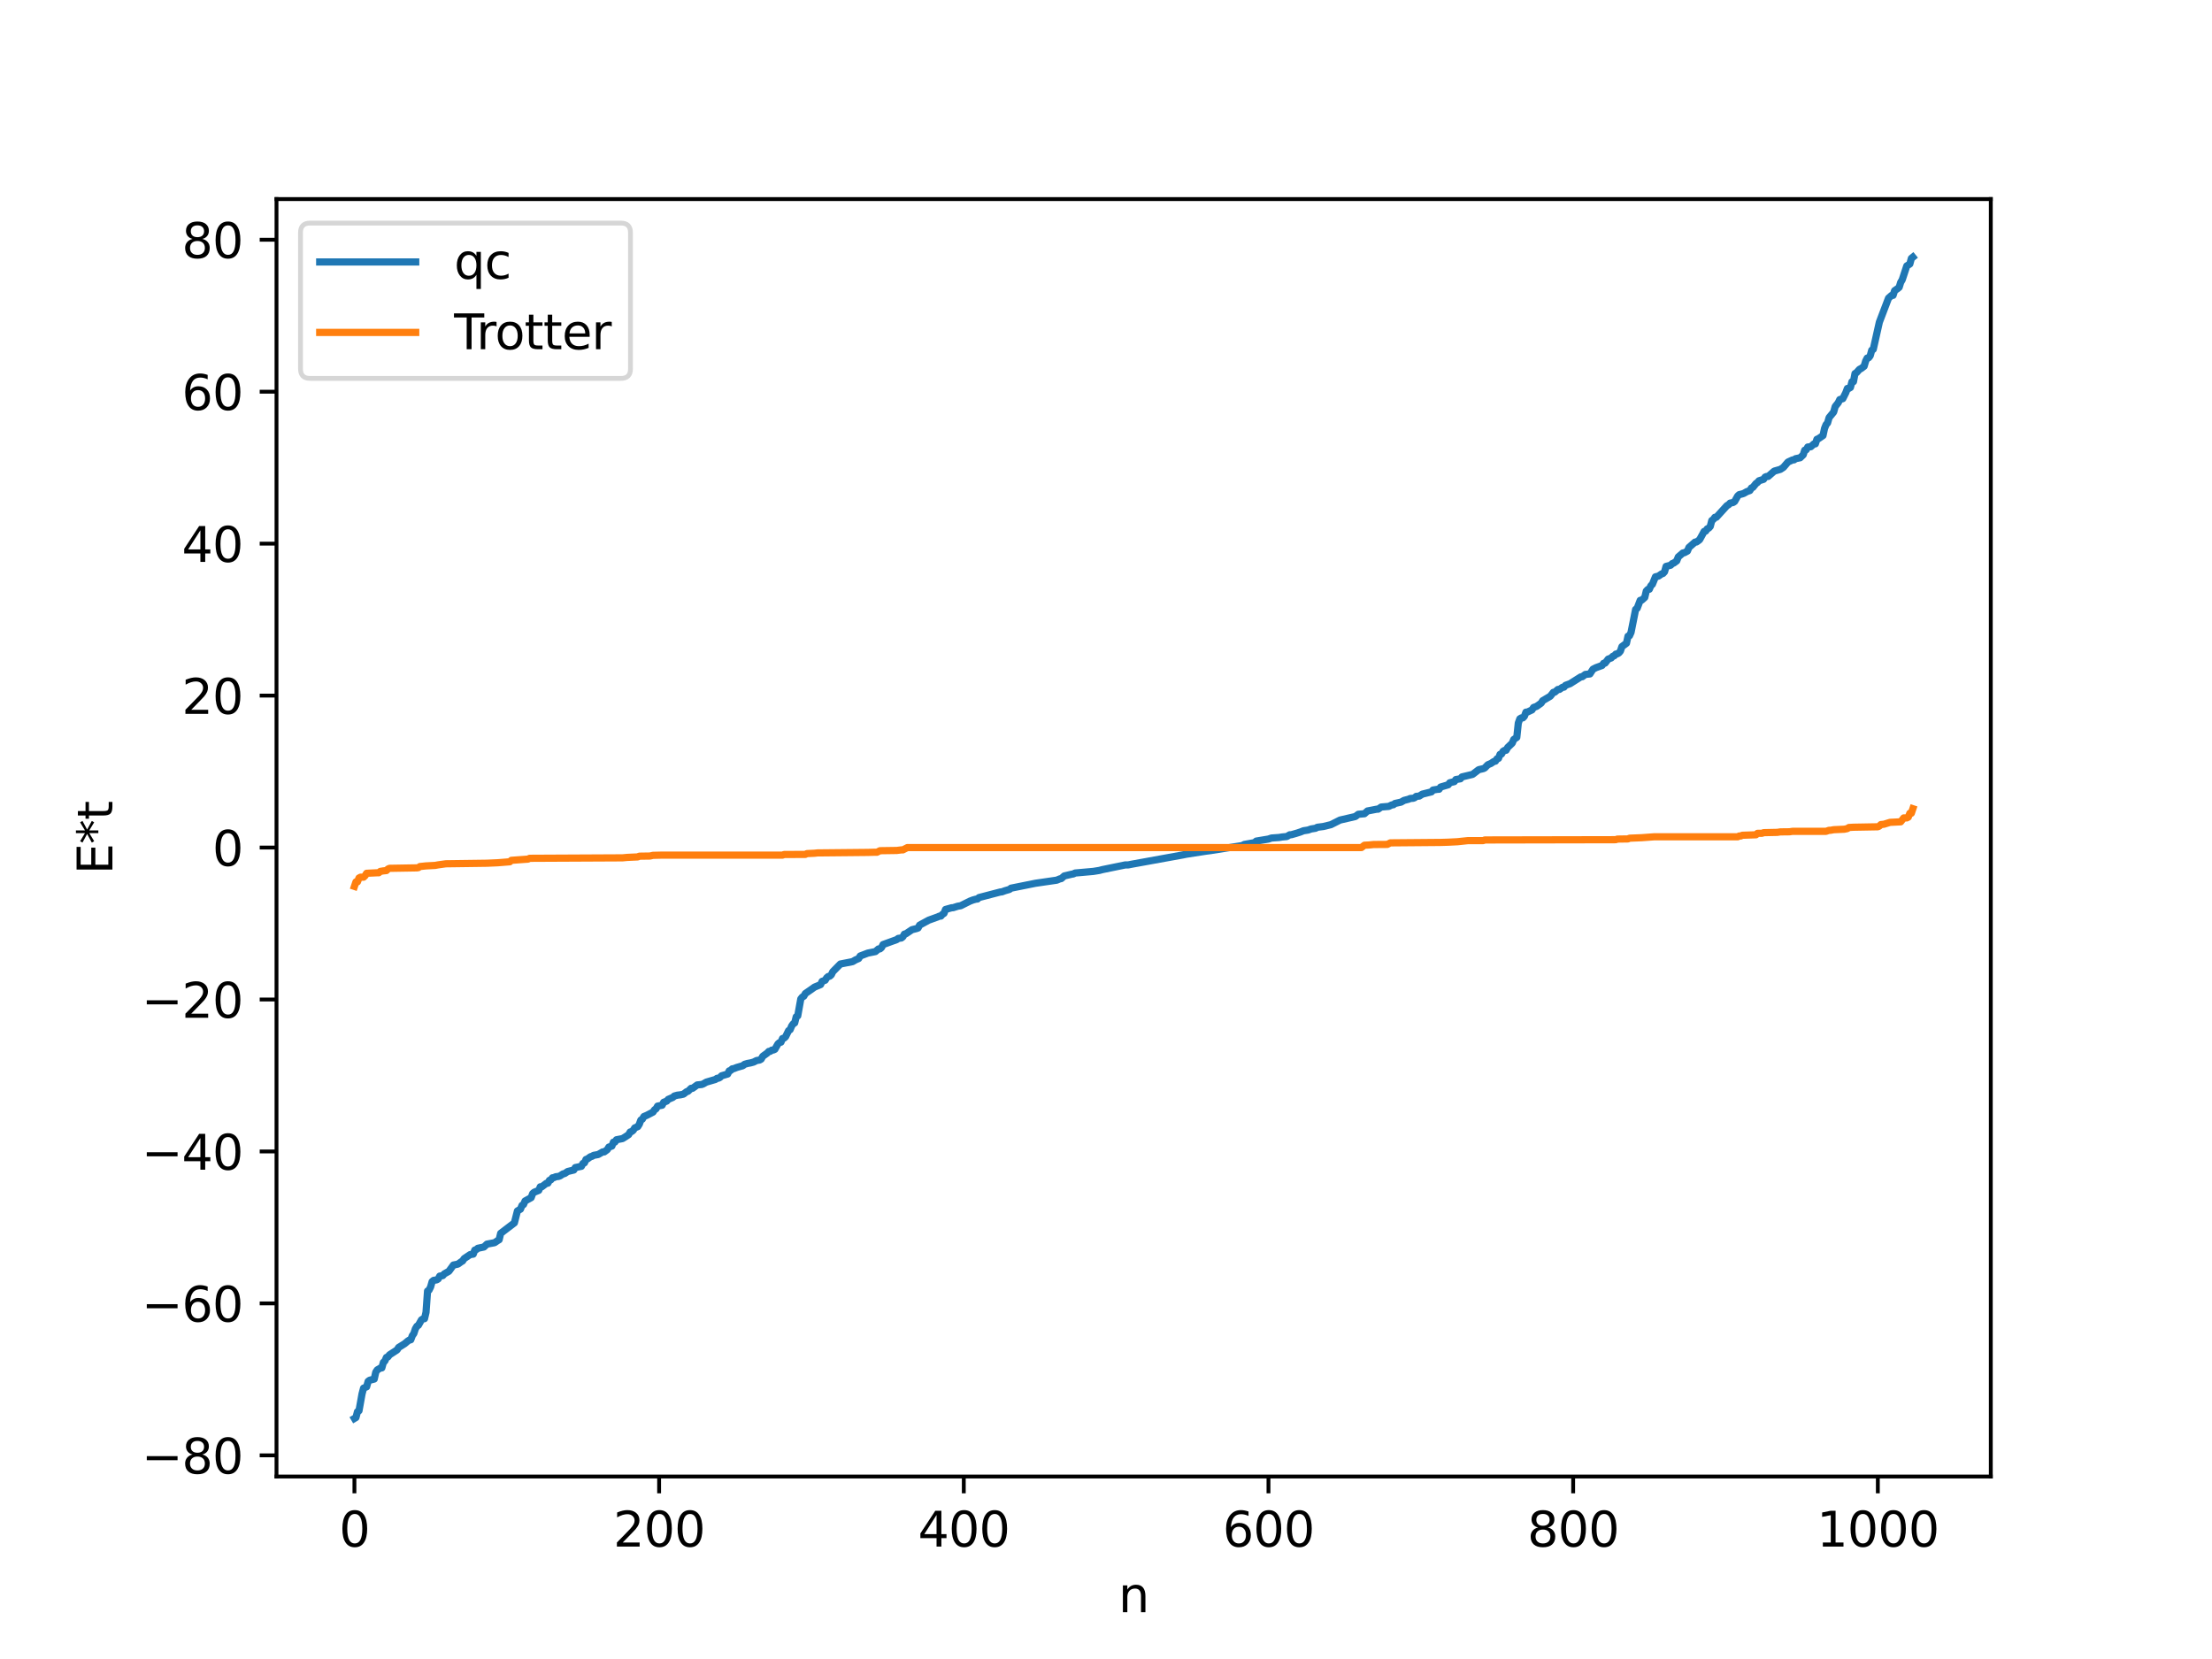 <?xml version="1.0" encoding="utf-8" standalone="no"?>
<!DOCTYPE svg PUBLIC "-//W3C//DTD SVG 1.1//EN"
  "http://www.w3.org/Graphics/SVG/1.1/DTD/svg11.dtd">
<svg xmlns:xlink="http://www.w3.org/1999/xlink" width="460.8pt" height="345.6pt" viewBox="0 0 460.8 345.6" xmlns="http://www.w3.org/2000/svg" version="1.1">
 <defs>
  <style type="text/css">*{stroke-linejoin: round; stroke-linecap: butt}</style>
 </defs>
 <g id="figure_1">
  <g id="patch_1">
   <path d="M 0 345.6 
L 460.8 345.6 
L 460.8 0 
L 0 0 
z
" style="fill: #ffffff"/>
  </g>
  <g id="axes_1">
   <g id="patch_2">
    <path d="M 57.6 307.584 
L 414.72 307.584 
L 414.72 41.472 
L 57.6 41.472 
z
" style="fill: #ffffff"/>
   </g>
   <g id="matplotlib.axis_1">
    <g id="xtick_1">
     <g id="line2d_1">
      <defs>
       <path id="m5a1906e839" d="M 0 0 
L 0 3.5 
" style="stroke: #000000; stroke-width: 0.8"/>
      </defs>
      <g>
       <use xlink:href="#m5a1906e839" x="73.833" y="307.584" style="stroke: #000000; stroke-width: 0.8"/>
      </g>
     </g>
     <g id="text_1">
      <!-- 0 -->
      <g transform="translate(70.651 322.182) scale(0.1 -0.1)">
       <defs>
        <path id="DejaVuSans-30" d="M 2034 4250 
Q 1547 4250 1301 3770 
Q 1056 3291 1056 2328 
Q 1056 1369 1301 889 
Q 1547 409 2034 409 
Q 2525 409 2770 889 
Q 3016 1369 3016 2328 
Q 3016 3291 2770 3770 
Q 2525 4250 2034 4250 
z
M 2034 4750 
Q 2819 4750 3233 4129 
Q 3647 3509 3647 2328 
Q 3647 1150 3233 529 
Q 2819 -91 2034 -91 
Q 1250 -91 836 529 
Q 422 1150 422 2328 
Q 422 3509 836 4129 
Q 1250 4750 2034 4750 
z
" transform="scale(0.016)"/>
       </defs>
       <use xlink:href="#DejaVuSans-30"/>
      </g>
     </g>
    </g>
    <g id="xtick_2">
     <g id="line2d_2">
      <g>
       <use xlink:href="#m5a1906e839" x="137.304" y="307.584" style="stroke: #000000; stroke-width: 0.8"/>
      </g>
     </g>
     <g id="text_2">
      <!-- 200 -->
      <g transform="translate(127.76 322.182) scale(0.1 -0.1)">
       <defs>
        <path id="DejaVuSans-32" d="M 1228 531 
L 3431 531 
L 3431 0 
L 469 0 
L 469 531 
Q 828 903 1448 1529 
Q 2069 2156 2228 2338 
Q 2531 2678 2651 2914 
Q 2772 3150 2772 3378 
Q 2772 3750 2511 3984 
Q 2250 4219 1831 4219 
Q 1534 4219 1204 4116 
Q 875 4013 500 3803 
L 500 4441 
Q 881 4594 1212 4672 
Q 1544 4750 1819 4750 
Q 2544 4750 2975 4387 
Q 3406 4025 3406 3419 
Q 3406 3131 3298 2873 
Q 3191 2616 2906 2266 
Q 2828 2175 2409 1742 
Q 1991 1309 1228 531 
z
" transform="scale(0.016)"/>
       </defs>
       <use xlink:href="#DejaVuSans-32"/>
       <use xlink:href="#DejaVuSans-30" x="63.623"/>
       <use xlink:href="#DejaVuSans-30" x="127.246"/>
      </g>
     </g>
    </g>
    <g id="xtick_3">
     <g id="line2d_3">
      <g>
       <use xlink:href="#m5a1906e839" x="200.775" y="307.584" style="stroke: #000000; stroke-width: 0.8"/>
      </g>
     </g>
     <g id="text_3">
      <!-- 400 -->
      <g transform="translate(191.231 322.182) scale(0.1 -0.1)">
       <defs>
        <path id="DejaVuSans-34" d="M 2419 4116 
L 825 1625 
L 2419 1625 
L 2419 4116 
z
M 2253 4666 
L 3047 4666 
L 3047 1625 
L 3713 1625 
L 3713 1100 
L 3047 1100 
L 3047 0 
L 2419 0 
L 2419 1100 
L 313 1100 
L 313 1709 
L 2253 4666 
z
" transform="scale(0.016)"/>
       </defs>
       <use xlink:href="#DejaVuSans-34"/>
       <use xlink:href="#DejaVuSans-30" x="63.623"/>
       <use xlink:href="#DejaVuSans-30" x="127.246"/>
      </g>
     </g>
    </g>
    <g id="xtick_4">
     <g id="line2d_4">
      <g>
       <use xlink:href="#m5a1906e839" x="264.246" y="307.584" style="stroke: #000000; stroke-width: 0.8"/>
      </g>
     </g>
     <g id="text_4">
      <!-- 600 -->
      <g transform="translate(254.702 322.182) scale(0.1 -0.1)">
       <defs>
        <path id="DejaVuSans-36" d="M 2113 2584 
Q 1688 2584 1439 2293 
Q 1191 2003 1191 1497 
Q 1191 994 1439 701 
Q 1688 409 2113 409 
Q 2538 409 2786 701 
Q 3034 994 3034 1497 
Q 3034 2003 2786 2293 
Q 2538 2584 2113 2584 
z
M 3366 4563 
L 3366 3988 
Q 3128 4100 2886 4159 
Q 2644 4219 2406 4219 
Q 1781 4219 1451 3797 
Q 1122 3375 1075 2522 
Q 1259 2794 1537 2939 
Q 1816 3084 2150 3084 
Q 2853 3084 3261 2657 
Q 3669 2231 3669 1497 
Q 3669 778 3244 343 
Q 2819 -91 2113 -91 
Q 1303 -91 875 529 
Q 447 1150 447 2328 
Q 447 3434 972 4092 
Q 1497 4750 2381 4750 
Q 2619 4750 2861 4703 
Q 3103 4656 3366 4563 
z
" transform="scale(0.016)"/>
       </defs>
       <use xlink:href="#DejaVuSans-36"/>
       <use xlink:href="#DejaVuSans-30" x="63.623"/>
       <use xlink:href="#DejaVuSans-30" x="127.246"/>
      </g>
     </g>
    </g>
    <g id="xtick_5">
     <g id="line2d_5">
      <g>
       <use xlink:href="#m5a1906e839" x="327.717" y="307.584" style="stroke: #000000; stroke-width: 0.8"/>
      </g>
     </g>
     <g id="text_5">
      <!-- 800 -->
      <g transform="translate(318.173 322.182) scale(0.1 -0.1)">
       <defs>
        <path id="DejaVuSans-38" d="M 2034 2216 
Q 1584 2216 1326 1975 
Q 1069 1734 1069 1313 
Q 1069 891 1326 650 
Q 1584 409 2034 409 
Q 2484 409 2743 651 
Q 3003 894 3003 1313 
Q 3003 1734 2745 1975 
Q 2488 2216 2034 2216 
z
M 1403 2484 
Q 997 2584 770 2862 
Q 544 3141 544 3541 
Q 544 4100 942 4425 
Q 1341 4750 2034 4750 
Q 2731 4750 3128 4425 
Q 3525 4100 3525 3541 
Q 3525 3141 3298 2862 
Q 3072 2584 2669 2484 
Q 3125 2378 3379 2068 
Q 3634 1759 3634 1313 
Q 3634 634 3220 271 
Q 2806 -91 2034 -91 
Q 1263 -91 848 271 
Q 434 634 434 1313 
Q 434 1759 690 2068 
Q 947 2378 1403 2484 
z
M 1172 3481 
Q 1172 3119 1398 2916 
Q 1625 2713 2034 2713 
Q 2441 2713 2670 2916 
Q 2900 3119 2900 3481 
Q 2900 3844 2670 4047 
Q 2441 4250 2034 4250 
Q 1625 4250 1398 4047 
Q 1172 3844 1172 3481 
z
" transform="scale(0.016)"/>
       </defs>
       <use xlink:href="#DejaVuSans-38"/>
       <use xlink:href="#DejaVuSans-30" x="63.623"/>
       <use xlink:href="#DejaVuSans-30" x="127.246"/>
      </g>
     </g>
    </g>
    <g id="xtick_6">
     <g id="line2d_6">
      <g>
       <use xlink:href="#m5a1906e839" x="391.188" y="307.584" style="stroke: #000000; stroke-width: 0.8"/>
      </g>
     </g>
     <g id="text_6">
      <!-- 1000 -->
      <g transform="translate(378.463 322.182) scale(0.1 -0.1)">
       <defs>
        <path id="DejaVuSans-31" d="M 794 531 
L 1825 531 
L 1825 4091 
L 703 3866 
L 703 4441 
L 1819 4666 
L 2450 4666 
L 2450 531 
L 3481 531 
L 3481 0 
L 794 0 
L 794 531 
z
" transform="scale(0.016)"/>
       </defs>
       <use xlink:href="#DejaVuSans-31"/>
       <use xlink:href="#DejaVuSans-30" x="63.623"/>
       <use xlink:href="#DejaVuSans-30" x="127.246"/>
       <use xlink:href="#DejaVuSans-30" x="190.869"/>
      </g>
     </g>
    </g>
    <g id="text_7">
     <!-- n -->
     <g transform="translate(232.991 335.861) scale(0.1 -0.1)">
      <defs>
       <path id="DejaVuSans-6e" d="M 3513 2113 
L 3513 0 
L 2938 0 
L 2938 2094 
Q 2938 2591 2744 2837 
Q 2550 3084 2163 3084 
Q 1697 3084 1428 2787 
Q 1159 2491 1159 1978 
L 1159 0 
L 581 0 
L 581 3500 
L 1159 3500 
L 1159 2956 
Q 1366 3272 1645 3428 
Q 1925 3584 2291 3584 
Q 2894 3584 3203 3211 
Q 3513 2838 3513 2113 
z
" transform="scale(0.016)"/>
      </defs>
      <use xlink:href="#DejaVuSans-6e"/>
     </g>
    </g>
   </g>
   <g id="matplotlib.axis_2">
    <g id="ytick_1">
     <g id="line2d_7">
      <defs>
       <path id="ma058ee2643" d="M 0 0 
L -3.5 0 
" style="stroke: #000000; stroke-width: 0.8"/>
      </defs>
      <g>
       <use xlink:href="#ma058ee2643" x="57.6" y="303.174" style="stroke: #000000; stroke-width: 0.8"/>
      </g>
     </g>
     <g id="text_8">
      <!-- −80 -->
      <g transform="translate(29.495 306.974) scale(0.1 -0.1)">
       <defs>
        <path id="DejaVuSans-2212" d="M 678 2272 
L 4684 2272 
L 4684 1741 
L 678 1741 
L 678 2272 
z
" transform="scale(0.016)"/>
       </defs>
       <use xlink:href="#DejaVuSans-2212"/>
       <use xlink:href="#DejaVuSans-38" x="83.789"/>
       <use xlink:href="#DejaVuSans-30" x="147.412"/>
      </g>
     </g>
    </g>
    <g id="ytick_2">
     <g id="line2d_8">
      <g>
       <use xlink:href="#ma058ee2643" x="57.6" y="271.521" style="stroke: #000000; stroke-width: 0.8"/>
      </g>
     </g>
     <g id="text_9">
      <!-- −60 -->
      <g transform="translate(29.495 275.32) scale(0.1 -0.1)">
       <use xlink:href="#DejaVuSans-2212"/>
       <use xlink:href="#DejaVuSans-36" x="83.789"/>
       <use xlink:href="#DejaVuSans-30" x="147.412"/>
      </g>
     </g>
    </g>
    <g id="ytick_3">
     <g id="line2d_9">
      <g>
       <use xlink:href="#ma058ee2643" x="57.6" y="239.868" style="stroke: #000000; stroke-width: 0.8"/>
      </g>
     </g>
     <g id="text_10">
      <!-- −40 -->
      <g transform="translate(29.495 243.667) scale(0.1 -0.1)">
       <use xlink:href="#DejaVuSans-2212"/>
       <use xlink:href="#DejaVuSans-34" x="83.789"/>
       <use xlink:href="#DejaVuSans-30" x="147.412"/>
      </g>
     </g>
    </g>
    <g id="ytick_4">
     <g id="line2d_10">
      <g>
       <use xlink:href="#ma058ee2643" x="57.6" y="208.215" style="stroke: #000000; stroke-width: 0.8"/>
      </g>
     </g>
     <g id="text_11">
      <!-- −20 -->
      <g transform="translate(29.495 212.014) scale(0.1 -0.1)">
       <use xlink:href="#DejaVuSans-2212"/>
       <use xlink:href="#DejaVuSans-32" x="83.789"/>
       <use xlink:href="#DejaVuSans-30" x="147.412"/>
      </g>
     </g>
    </g>
    <g id="ytick_5">
     <g id="line2d_11">
      <g>
       <use xlink:href="#ma058ee2643" x="57.6" y="176.562" style="stroke: #000000; stroke-width: 0.8"/>
      </g>
     </g>
     <g id="text_12">
      <!-- 0 -->
      <g transform="translate(44.237 180.361) scale(0.1 -0.1)">
       <use xlink:href="#DejaVuSans-30"/>
      </g>
     </g>
    </g>
    <g id="ytick_6">
     <g id="line2d_12">
      <g>
       <use xlink:href="#ma058ee2643" x="57.6" y="144.908" style="stroke: #000000; stroke-width: 0.8"/>
      </g>
     </g>
     <g id="text_13">
      <!-- 20 -->
      <g transform="translate(37.875 148.708) scale(0.1 -0.1)">
       <use xlink:href="#DejaVuSans-32"/>
       <use xlink:href="#DejaVuSans-30" x="63.623"/>
      </g>
     </g>
    </g>
    <g id="ytick_7">
     <g id="line2d_13">
      <g>
       <use xlink:href="#ma058ee2643" x="57.6" y="113.255" style="stroke: #000000; stroke-width: 0.8"/>
      </g>
     </g>
     <g id="text_14">
      <!-- 40 -->
      <g transform="translate(37.875 117.054) scale(0.1 -0.1)">
       <use xlink:href="#DejaVuSans-34"/>
       <use xlink:href="#DejaVuSans-30" x="63.623"/>
      </g>
     </g>
    </g>
    <g id="ytick_8">
     <g id="line2d_14">
      <g>
       <use xlink:href="#ma058ee2643" x="57.6" y="81.602" style="stroke: #000000; stroke-width: 0.8"/>
      </g>
     </g>
     <g id="text_15">
      <!-- 60 -->
      <g transform="translate(37.875 85.401) scale(0.1 -0.1)">
       <use xlink:href="#DejaVuSans-36"/>
       <use xlink:href="#DejaVuSans-30" x="63.623"/>
      </g>
     </g>
    </g>
    <g id="ytick_9">
     <g id="line2d_15">
      <g>
       <use xlink:href="#ma058ee2643" x="57.6" y="49.949" style="stroke: #000000; stroke-width: 0.8"/>
      </g>
     </g>
     <g id="text_16">
      <!-- 80 -->
      <g transform="translate(37.875 53.748) scale(0.1 -0.1)">
       <use xlink:href="#DejaVuSans-38"/>
       <use xlink:href="#DejaVuSans-30" x="63.623"/>
      </g>
     </g>
    </g>
    <g id="text_17">
     <!-- E*t -->
     <g transform="translate(23.416 182.148) rotate(-90) scale(0.1 -0.1)">
      <defs>
       <path id="DejaVuSans-45" d="M 628 4666 
L 3578 4666 
L 3578 4134 
L 1259 4134 
L 1259 2753 
L 3481 2753 
L 3481 2222 
L 1259 2222 
L 1259 531 
L 3634 531 
L 3634 0 
L 628 0 
L 628 4666 
z
" transform="scale(0.016)"/>
       <path id="DejaVuSans-2a" d="M 3009 3897 
L 1888 3291 
L 3009 2681 
L 2828 2375 
L 1778 3009 
L 1778 1831 
L 1422 1831 
L 1422 3009 
L 372 2375 
L 191 2681 
L 1313 3291 
L 191 3897 
L 372 4206 
L 1422 3572 
L 1422 4750 
L 1778 4750 
L 1778 3572 
L 2828 4206 
L 3009 3897 
z
" transform="scale(0.016)"/>
       <path id="DejaVuSans-74" d="M 1172 4494 
L 1172 3500 
L 2356 3500 
L 2356 3053 
L 1172 3053 
L 1172 1153 
Q 1172 725 1289 603 
Q 1406 481 1766 481 
L 2356 481 
L 2356 0 
L 1766 0 
Q 1100 0 847 248 
Q 594 497 594 1153 
L 594 3053 
L 172 3053 
L 172 3500 
L 594 3500 
L 594 4494 
L 1172 4494 
z
" transform="scale(0.016)"/>
      </defs>
      <use xlink:href="#DejaVuSans-45"/>
      <use xlink:href="#DejaVuSans-2a" x="63.184"/>
      <use xlink:href="#DejaVuSans-74" x="113.184"/>
     </g>
    </g>
   </g>
   <g id="line2d_16">
    <path d="M 73.833 295.488 
L 74.15 295.3 
L 74.467 294.077 
L 74.785 293.889 
L 75.42 290.362 
L 75.737 289.172 
L 76.372 288.902 
L 76.689 287.761 
L 77.006 287.527 
L 77.958 287.283 
L 78.276 285.85 
L 78.593 285.375 
L 79.228 284.996 
L 79.545 284.955 
L 79.862 283.811 
L 80.18 283.522 
L 80.497 282.774 
L 80.815 282.668 
L 81.132 282.242 
L 82.719 281.211 
L 83.036 280.707 
L 84.305 279.914 
L 84.94 279.376 
L 85.258 279.168 
L 85.575 279.097 
L 85.892 278.243 
L 86.21 277.801 
L 86.527 276.823 
L 86.844 276.285 
L 87.162 276.077 
L 87.796 274.951 
L 88.114 274.744 
L 88.431 274.71 
L 88.748 273.377 
L 89.066 268.947 
L 89.383 268.748 
L 89.7 268.102 
L 90.018 266.983 
L 90.335 266.723 
L 90.97 266.619 
L 91.287 266.42 
L 91.605 265.836 
L 92.239 265.733 
L 92.557 265.367 
L 93.509 264.835 
L 94.461 263.528 
L 95.096 263.405 
L 95.413 263.329 
L 96.048 262.865 
L 96.365 262.682 
L 96.682 262.195 
L 97.952 261.349 
L 98.586 261.259 
L 98.904 260.416 
L 99.221 260.314 
L 99.539 260.042 
L 100.808 259.774 
L 101.443 259.174 
L 103.029 258.876 
L 103.664 258.441 
L 103.981 258.258 
L 104.299 256.925 
L 107.155 254.749 
L 107.79 252.258 
L 108.424 251.89 
L 108.742 251.106 
L 109.059 250.93 
L 109.377 250.19 
L 110.646 249.496 
L 110.963 248.642 
L 111.281 248.363 
L 112.233 247.978 
L 112.55 247.232 
L 112.867 247.231 
L 113.82 246.505 
L 114.137 246.474 
L 114.454 245.889 
L 114.772 245.763 
L 115.089 245.354 
L 115.406 245.327 
L 115.724 245.147 
L 116.358 245.068 
L 116.676 244.95 
L 117.31 244.532 
L 117.628 244.478 
L 118.262 244.043 
L 119.532 243.736 
L 119.849 243.223 
L 121.119 242.963 
L 121.436 242.365 
L 121.753 242.244 
L 122.071 241.535 
L 122.388 241.422 
L 123.023 240.959 
L 123.34 240.882 
L 123.658 240.681 
L 124.61 240.507 
L 125.562 239.962 
L 125.879 239.96 
L 126.514 239.491 
L 126.831 238.957 
L 127.466 238.749 
L 127.783 237.928 
L 128.1 237.916 
L 128.418 237.432 
L 129.687 237.186 
L 130.322 236.792 
L 130.957 236.369 
L 131.274 235.815 
L 131.591 235.721 
L 131.909 235.462 
L 132.226 234.959 
L 132.861 234.699 
L 133.178 234.192 
L 133.496 233.333 
L 133.813 233.145 
L 134.13 232.598 
L 134.765 232.329 
L 136.034 231.671 
L 136.352 231.187 
L 136.669 230.987 
L 136.986 230.424 
L 137.939 230.236 
L 138.256 229.618 
L 138.891 229.384 
L 139.208 229.017 
L 140.16 228.614 
L 140.477 228.32 
L 141.112 228.144 
L 141.747 228.071 
L 142.381 227.929 
L 143.016 227.433 
L 143.334 227.328 
L 143.968 226.715 
L 144.286 226.709 
L 145.238 226.013 
L 146.19 225.917 
L 146.507 225.791 
L 147.142 225.426 
L 149.046 224.869 
L 149.363 224.637 
L 149.681 224.605 
L 149.998 224.437 
L 150.315 224.109 
L 151.585 223.741 
L 151.902 223.084 
L 152.22 222.986 
L 152.537 222.661 
L 152.854 222.62 
L 153.489 222.367 
L 154.758 222.004 
L 155.076 221.726 
L 155.71 221.538 
L 156.345 221.423 
L 156.98 221.25 
L 157.615 220.93 
L 158.249 220.819 
L 158.567 220.631 
L 158.884 220.056 
L 159.836 219.367 
L 160.153 219.028 
L 160.471 219.003 
L 160.788 218.755 
L 161.105 218.741 
L 161.423 218.588 
L 162.058 217.465 
L 162.375 217.191 
L 162.692 217.103 
L 163.01 216.341 
L 163.327 216.264 
L 163.644 215.987 
L 164.279 214.7 
L 164.596 214.503 
L 164.914 213.74 
L 165.231 213.286 
L 165.548 213.098 
L 165.866 211.813 
L 166.183 211.625 
L 166.818 208.098 
L 167.135 207.702 
L 167.453 207.526 
L 167.77 206.97 
L 169.039 206.094 
L 169.674 205.637 
L 170.943 205.109 
L 171.261 204.436 
L 171.896 204.206 
L 172.213 203.697 
L 172.53 203.423 
L 172.848 203.355 
L 173.165 203.087 
L 173.482 202.431 
L 175.069 200.821 
L 177.608 200.324 
L 178.243 199.953 
L 178.877 199.679 
L 179.195 199.154 
L 180.781 198.549 
L 182.368 198.231 
L 183.003 197.683 
L 183.32 197.667 
L 183.638 197.397 
L 183.955 196.771 
L 186.811 195.734 
L 187.129 195.485 
L 187.763 195.402 
L 188.081 195.163 
L 188.398 194.595 
L 188.715 194.523 
L 189.985 193.673 
L 190.937 193.437 
L 191.254 193.317 
L 191.572 192.72 
L 193.476 191.686 
L 195.38 190.999 
L 195.697 190.843 
L 196.015 190.832 
L 196.332 190.465 
L 196.649 190.277 
L 196.967 189.458 
L 198.236 189.105 
L 198.553 189.09 
L 199.505 188.787 
L 200.14 188.678 
L 202.044 187.726 
L 202.679 187.483 
L 203.314 187.308 
L 203.631 187.28 
L 203.948 186.975 
L 208.391 185.817 
L 208.709 185.795 
L 209.343 185.558 
L 210.296 185.281 
L 210.613 185.024 
L 215.691 184.003 
L 220.134 183.356 
L 220.768 183.091 
L 221.086 183.023 
L 221.72 182.469 
L 223.307 182.102 
L 223.624 182.053 
L 223.942 181.868 
L 227.75 181.529 
L 229.02 181.323 
L 229.654 181.155 
L 234.415 180.18 
L 235.049 180.172 
L 235.684 180.043 
L 246.474 178.085 
L 247.109 177.952 
L 251.234 177.315 
L 252.186 177.193 
L 258.851 176.136 
L 259.168 175.92 
L 261.072 175.583 
L 261.39 175.497 
L 261.707 175.213 
L 264.246 174.79 
L 264.881 174.576 
L 266.467 174.463 
L 267.102 174.355 
L 268.054 174.269 
L 268.689 173.897 
L 269.006 173.891 
L 269.958 173.618 
L 270.91 173.315 
L 271.545 173.062 
L 272.497 172.914 
L 273.132 172.688 
L 274.084 172.537 
L 274.401 172.339 
L 275.671 172.178 
L 277.258 171.79 
L 279.162 170.831 
L 282.335 170.099 
L 282.97 169.628 
L 284.239 169.516 
L 284.874 168.941 
L 286.778 168.572 
L 287.096 168.562 
L 287.73 168.12 
L 289.317 167.984 
L 289.952 167.671 
L 290.269 167.646 
L 290.586 167.379 
L 291.856 167.099 
L 292.491 166.737 
L 293.443 166.49 
L 293.76 166.339 
L 294.395 166.29 
L 294.712 166.173 
L 295.029 165.897 
L 295.664 165.838 
L 296.299 165.433 
L 298.203 164.959 
L 298.52 164.578 
L 299.472 164.424 
L 299.79 164.416 
L 300.107 163.954 
L 301.694 163.485 
L 302.011 163.06 
L 302.646 162.905 
L 302.963 162.829 
L 303.281 162.391 
L 304.233 162.237 
L 304.55 161.846 
L 306.772 161.315 
L 308.041 160.34 
L 308.993 160.121 
L 309.31 159.971 
L 309.945 159.311 
L 310.58 159.049 
L 311.215 158.622 
L 311.532 158.561 
L 311.849 158.074 
L 312.167 157.984 
L 312.484 157.149 
L 312.801 157.077 
L 313.119 156.51 
L 313.436 156.314 
L 313.753 156.295 
L 314.071 155.718 
L 315.023 154.811 
L 315.34 154.048 
L 315.975 153.618 
L 316.292 150.625 
L 316.61 149.742 
L 316.927 149.551 
L 317.244 149.544 
L 317.562 149.214 
L 317.879 148.356 
L 318.196 148.333 
L 319.148 147.884 
L 319.466 147.379 
L 320.1 147.152 
L 321.053 146.476 
L 321.37 145.97 
L 322.957 145.034 
L 323.591 144.227 
L 323.909 144.175 
L 324.543 143.625 
L 324.861 143.621 
L 325.496 143.17 
L 325.813 143.145 
L 326.13 142.767 
L 327.082 142.418 
L 329.304 141.009 
L 329.621 140.973 
L 330.256 140.497 
L 331.208 140.394 
L 331.843 139.41 
L 332.477 139.088 
L 333.747 138.628 
L 334.064 138.173 
L 334.381 138.134 
L 335.016 137.303 
L 335.651 137.065 
L 335.968 136.726 
L 336.286 136.61 
L 336.603 136.261 
L 336.92 136.207 
L 337.238 136.013 
L 337.555 135.653 
L 337.872 134.699 
L 338.824 134 
L 339.142 132.528 
L 339.459 132.437 
L 339.777 131.729 
L 340.729 126.954 
L 341.046 126.724 
L 341.681 125.066 
L 341.998 125.019 
L 342.633 124.458 
L 342.95 123.127 
L 343.267 122.796 
L 343.585 122.753 
L 343.902 122.01 
L 344.22 121.727 
L 344.854 120.164 
L 345.489 120.014 
L 346.124 119.57 
L 346.441 119.461 
L 346.758 119.108 
L 347.076 117.988 
L 348.028 117.745 
L 348.345 117.409 
L 348.662 117.304 
L 349.297 116.838 
L 349.615 116.023 
L 350.567 115.198 
L 350.884 115.143 
L 351.519 114.803 
L 351.836 114.043 
L 353.105 112.932 
L 353.423 112.903 
L 354.058 112.432 
L 355.01 110.7 
L 355.327 110.637 
L 355.644 110.166 
L 355.962 110.022 
L 356.279 109.665 
L 356.596 108.434 
L 356.914 108.208 
L 357.231 107.768 
L 357.548 107.756 
L 359.77 105.31 
L 360.087 105.159 
L 360.405 104.811 
L 361.039 104.686 
L 361.357 104.465 
L 361.991 103.334 
L 362.309 103.041 
L 362.943 102.89 
L 363.261 102.78 
L 363.896 102.42 
L 364.53 102.188 
L 364.848 101.655 
L 365.165 101.518 
L 365.8 100.726 
L 366.117 100.51 
L 366.434 100.152 
L 367.386 99.852 
L 367.704 99.385 
L 368.021 99.252 
L 368.339 99.249 
L 369.608 98.142 
L 370.877 97.779 
L 371.512 97.367 
L 372.464 96.254 
L 373.416 95.814 
L 373.734 95.796 
L 374.051 95.555 
L 375.003 95.36 
L 375.638 94.753 
L 375.955 93.783 
L 376.272 93.694 
L 376.59 93.122 
L 377.224 93.058 
L 377.859 92.483 
L 378.177 92.464 
L 378.494 91.513 
L 378.811 91.389 
L 379.763 90.736 
L 380.081 89.263 
L 380.398 88.467 
L 380.715 88.11 
L 381.033 86.994 
L 381.985 85.84 
L 382.302 84.695 
L 382.937 83.899 
L 383.254 83.238 
L 383.889 83.05 
L 384.524 81.778 
L 384.841 80.921 
L 385.158 80.91 
L 385.476 80.721 
L 385.793 79.523 
L 386.11 79.512 
L 386.428 77.819 
L 386.745 77.63 
L 387.38 76.922 
L 387.697 76.781 
L 388.332 76.297 
L 388.649 75.218 
L 388.967 74.594 
L 389.284 74.515 
L 389.601 74.103 
L 389.919 72.952 
L 390.236 72.77 
L 391.188 68.521 
L 391.505 67.112 
L 393.41 62.115 
L 394.044 61.551 
L 394.362 61.529 
L 394.679 60.552 
L 395.314 60.118 
L 395.631 59.846 
L 395.948 58.823 
L 396.266 58.283 
L 397.218 55.391 
L 397.853 54.991 
L 398.17 53.827 
L 398.487 53.568 
L 398.487 53.568 
" clip-path="url(#pbf5d2a96c3)" style="fill: none; stroke: #1f77b4; stroke-width: 1.5; stroke-linecap: square"/>
   </g>
   <g id="line2d_17">
    <path d="M 73.833 184.653 
L 74.15 183.709 
L 74.467 183.709 
L 74.785 182.902 
L 75.102 182.734 
L 75.737 182.734 
L 76.054 182.432 
L 76.372 181.922 
L 78.593 181.812 
L 78.91 181.812 
L 79.228 181.524 
L 79.862 181.42 
L 80.497 181.356 
L 80.815 181.038 
L 81.132 180.888 
L 86.844 180.792 
L 87.162 180.744 
L 87.479 180.513 
L 88.748 180.382 
L 90.653 180.281 
L 91.287 180.162 
L 92.874 179.942 
L 99.856 179.847 
L 101.443 179.825 
L 103.664 179.727 
L 106.203 179.525 
L 106.52 179.222 
L 110.011 178.969 
L 110.329 178.8 
L 129.687 178.704 
L 130.639 178.613 
L 132.861 178.511 
L 133.178 178.359 
L 135.4 178.327 
L 136.034 178.181 
L 137.621 178.144 
L 163.01 178.144 
L 163.327 178.01 
L 167.77 177.986 
L 168.087 177.82 
L 169.674 177.747 
L 170.309 177.678 
L 180.781 177.574 
L 182.051 177.54 
L 182.686 177.54 
L 183.32 177.217 
L 186.811 177.167 
L 187.763 177.048 
L 188.081 177.048 
L 189.033 176.562 
L 283.605 176.562 
L 284.239 176.075 
L 285.191 176.027 
L 286.143 175.928 
L 289 175.906 
L 289.634 175.583 
L 300.107 175.493 
L 301.694 175.445 
L 303.598 175.348 
L 305.82 175.113 
L 308.993 175.113 
L 309.31 174.979 
L 336.603 174.925 
L 336.92 174.796 
L 339.142 174.764 
L 339.459 174.613 
L 341.998 174.51 
L 344.537 174.323 
L 361.991 174.323 
L 362.309 174.154 
L 362.626 174.154 
L 362.943 174.001 
L 365.8 173.901 
L 366.117 173.598 
L 367.069 173.591 
L 367.386 173.457 
L 370.243 173.396 
L 370.877 173.298 
L 372.781 173.276 
L 373.416 173.181 
L 380.398 173.181 
L 381.033 172.961 
L 381.35 172.961 
L 381.985 172.843 
L 384.206 172.741 
L 384.841 172.61 
L 385.158 172.38 
L 386.11 172.326 
L 391.188 172.235 
L 391.505 172.085 
L 391.823 171.767 
L 392.458 171.703 
L 393.727 171.311 
L 395.948 171.201 
L 396.583 170.389 
L 397.218 170.389 
L 397.535 170.222 
L 397.853 169.415 
L 398.17 169.415 
L 398.487 168.47 
L 398.487 168.47 
" clip-path="url(#pbf5d2a96c3)" style="fill: none; stroke: #ff7f0e; stroke-width: 1.5; stroke-linecap: square"/>
   </g>
   <g id="patch_3">
    <path d="M 57.6 307.584 
L 57.6 41.472 
" style="fill: none; stroke: #000000; stroke-width: 0.8; stroke-linejoin: miter; stroke-linecap: square"/>
   </g>
   <g id="patch_4">
    <path d="M 414.72 307.584 
L 414.72 41.472 
" style="fill: none; stroke: #000000; stroke-width: 0.8; stroke-linejoin: miter; stroke-linecap: square"/>
   </g>
   <g id="patch_5">
    <path d="M 57.6 307.584 
L 414.72 307.584 
" style="fill: none; stroke: #000000; stroke-width: 0.8; stroke-linejoin: miter; stroke-linecap: square"/>
   </g>
   <g id="patch_6">
    <path d="M 57.6 41.472 
L 414.72 41.472 
" style="fill: none; stroke: #000000; stroke-width: 0.8; stroke-linejoin: miter; stroke-linecap: square"/>
   </g>
   <g id="legend_1">
    <g id="patch_7">
     <path d="M 64.6 78.828 
L 129.342 78.828 
Q 131.342 78.828 131.342 76.828 
L 131.342 48.472 
Q 131.342 46.472 129.342 46.472 
L 64.6 46.472 
Q 62.6 46.472 62.6 48.472 
L 62.6 76.828 
Q 62.6 78.828 64.6 78.828 
z
" style="fill: #ffffff; opacity: 0.8; stroke: #cccccc; stroke-linejoin: miter"/>
    </g>
    <g id="line2d_18">
     <path d="M 66.6 54.57 
L 76.6 54.57 
L 86.6 54.57 
" style="fill: none; stroke: #1f77b4; stroke-width: 1.5; stroke-linecap: square"/>
    </g>
    <g id="text_18">
     <!-- qc -->
     <g transform="translate(94.6 58.07) scale(0.1 -0.1)">
      <defs>
       <path id="DejaVuSans-71" d="M 947 1747 
Q 947 1113 1208 752 
Q 1469 391 1925 391 
Q 2381 391 2643 752 
Q 2906 1113 2906 1747 
Q 2906 2381 2643 2742 
Q 2381 3103 1925 3103 
Q 1469 3103 1208 2742 
Q 947 2381 947 1747 
z
M 2906 525 
Q 2725 213 2448 61 
Q 2172 -91 1784 -91 
Q 1150 -91 751 415 
Q 353 922 353 1747 
Q 353 2572 751 3078 
Q 1150 3584 1784 3584 
Q 2172 3584 2448 3432 
Q 2725 3281 2906 2969 
L 2906 3500 
L 3481 3500 
L 3481 -1331 
L 2906 -1331 
L 2906 525 
z
" transform="scale(0.016)"/>
       <path id="DejaVuSans-63" d="M 3122 3366 
L 3122 2828 
Q 2878 2963 2633 3030 
Q 2388 3097 2138 3097 
Q 1578 3097 1268 2742 
Q 959 2388 959 1747 
Q 959 1106 1268 751 
Q 1578 397 2138 397 
Q 2388 397 2633 464 
Q 2878 531 3122 666 
L 3122 134 
Q 2881 22 2623 -34 
Q 2366 -91 2075 -91 
Q 1284 -91 818 406 
Q 353 903 353 1747 
Q 353 2603 823 3093 
Q 1294 3584 2113 3584 
Q 2378 3584 2631 3529 
Q 2884 3475 3122 3366 
z
" transform="scale(0.016)"/>
      </defs>
      <use xlink:href="#DejaVuSans-71"/>
      <use xlink:href="#DejaVuSans-63" x="63.477"/>
     </g>
    </g>
    <g id="line2d_19">
     <path d="M 66.6 69.249 
L 76.6 69.249 
L 86.6 69.249 
" style="fill: none; stroke: #ff7f0e; stroke-width: 1.5; stroke-linecap: square"/>
    </g>
    <g id="text_19">
     <!-- Trotter -->
     <g transform="translate(94.6 72.749) scale(0.1 -0.1)">
      <defs>
       <path id="DejaVuSans-54" d="M -19 4666 
L 3928 4666 
L 3928 4134 
L 2272 4134 
L 2272 0 
L 1638 0 
L 1638 4134 
L -19 4134 
L -19 4666 
z
" transform="scale(0.016)"/>
       <path id="DejaVuSans-72" d="M 2631 2963 
Q 2534 3019 2420 3045 
Q 2306 3072 2169 3072 
Q 1681 3072 1420 2755 
Q 1159 2438 1159 1844 
L 1159 0 
L 581 0 
L 581 3500 
L 1159 3500 
L 1159 2956 
Q 1341 3275 1631 3429 
Q 1922 3584 2338 3584 
Q 2397 3584 2469 3576 
Q 2541 3569 2628 3553 
L 2631 2963 
z
" transform="scale(0.016)"/>
       <path id="DejaVuSans-6f" d="M 1959 3097 
Q 1497 3097 1228 2736 
Q 959 2375 959 1747 
Q 959 1119 1226 758 
Q 1494 397 1959 397 
Q 2419 397 2687 759 
Q 2956 1122 2956 1747 
Q 2956 2369 2687 2733 
Q 2419 3097 1959 3097 
z
M 1959 3584 
Q 2709 3584 3137 3096 
Q 3566 2609 3566 1747 
Q 3566 888 3137 398 
Q 2709 -91 1959 -91 
Q 1206 -91 779 398 
Q 353 888 353 1747 
Q 353 2609 779 3096 
Q 1206 3584 1959 3584 
z
" transform="scale(0.016)"/>
       <path id="DejaVuSans-65" d="M 3597 1894 
L 3597 1613 
L 953 1613 
Q 991 1019 1311 708 
Q 1631 397 2203 397 
Q 2534 397 2845 478 
Q 3156 559 3463 722 
L 3463 178 
Q 3153 47 2828 -22 
Q 2503 -91 2169 -91 
Q 1331 -91 842 396 
Q 353 884 353 1716 
Q 353 2575 817 3079 
Q 1281 3584 2069 3584 
Q 2775 3584 3186 3129 
Q 3597 2675 3597 1894 
z
M 3022 2063 
Q 3016 2534 2758 2815 
Q 2500 3097 2075 3097 
Q 1594 3097 1305 2825 
Q 1016 2553 972 2059 
L 3022 2063 
z
" transform="scale(0.016)"/>
      </defs>
      <use xlink:href="#DejaVuSans-54"/>
      <use xlink:href="#DejaVuSans-72" x="46.334"/>
      <use xlink:href="#DejaVuSans-6f" x="85.197"/>
      <use xlink:href="#DejaVuSans-74" x="146.379"/>
      <use xlink:href="#DejaVuSans-74" x="185.588"/>
      <use xlink:href="#DejaVuSans-65" x="224.797"/>
      <use xlink:href="#DejaVuSans-72" x="286.32"/>
     </g>
    </g>
   </g>
  </g>
 </g>
 <defs>
  <clipPath id="pbf5d2a96c3">
   <rect x="57.6" y="41.472" width="357.12" height="266.112"/>
  </clipPath>
 </defs>
</svg>
